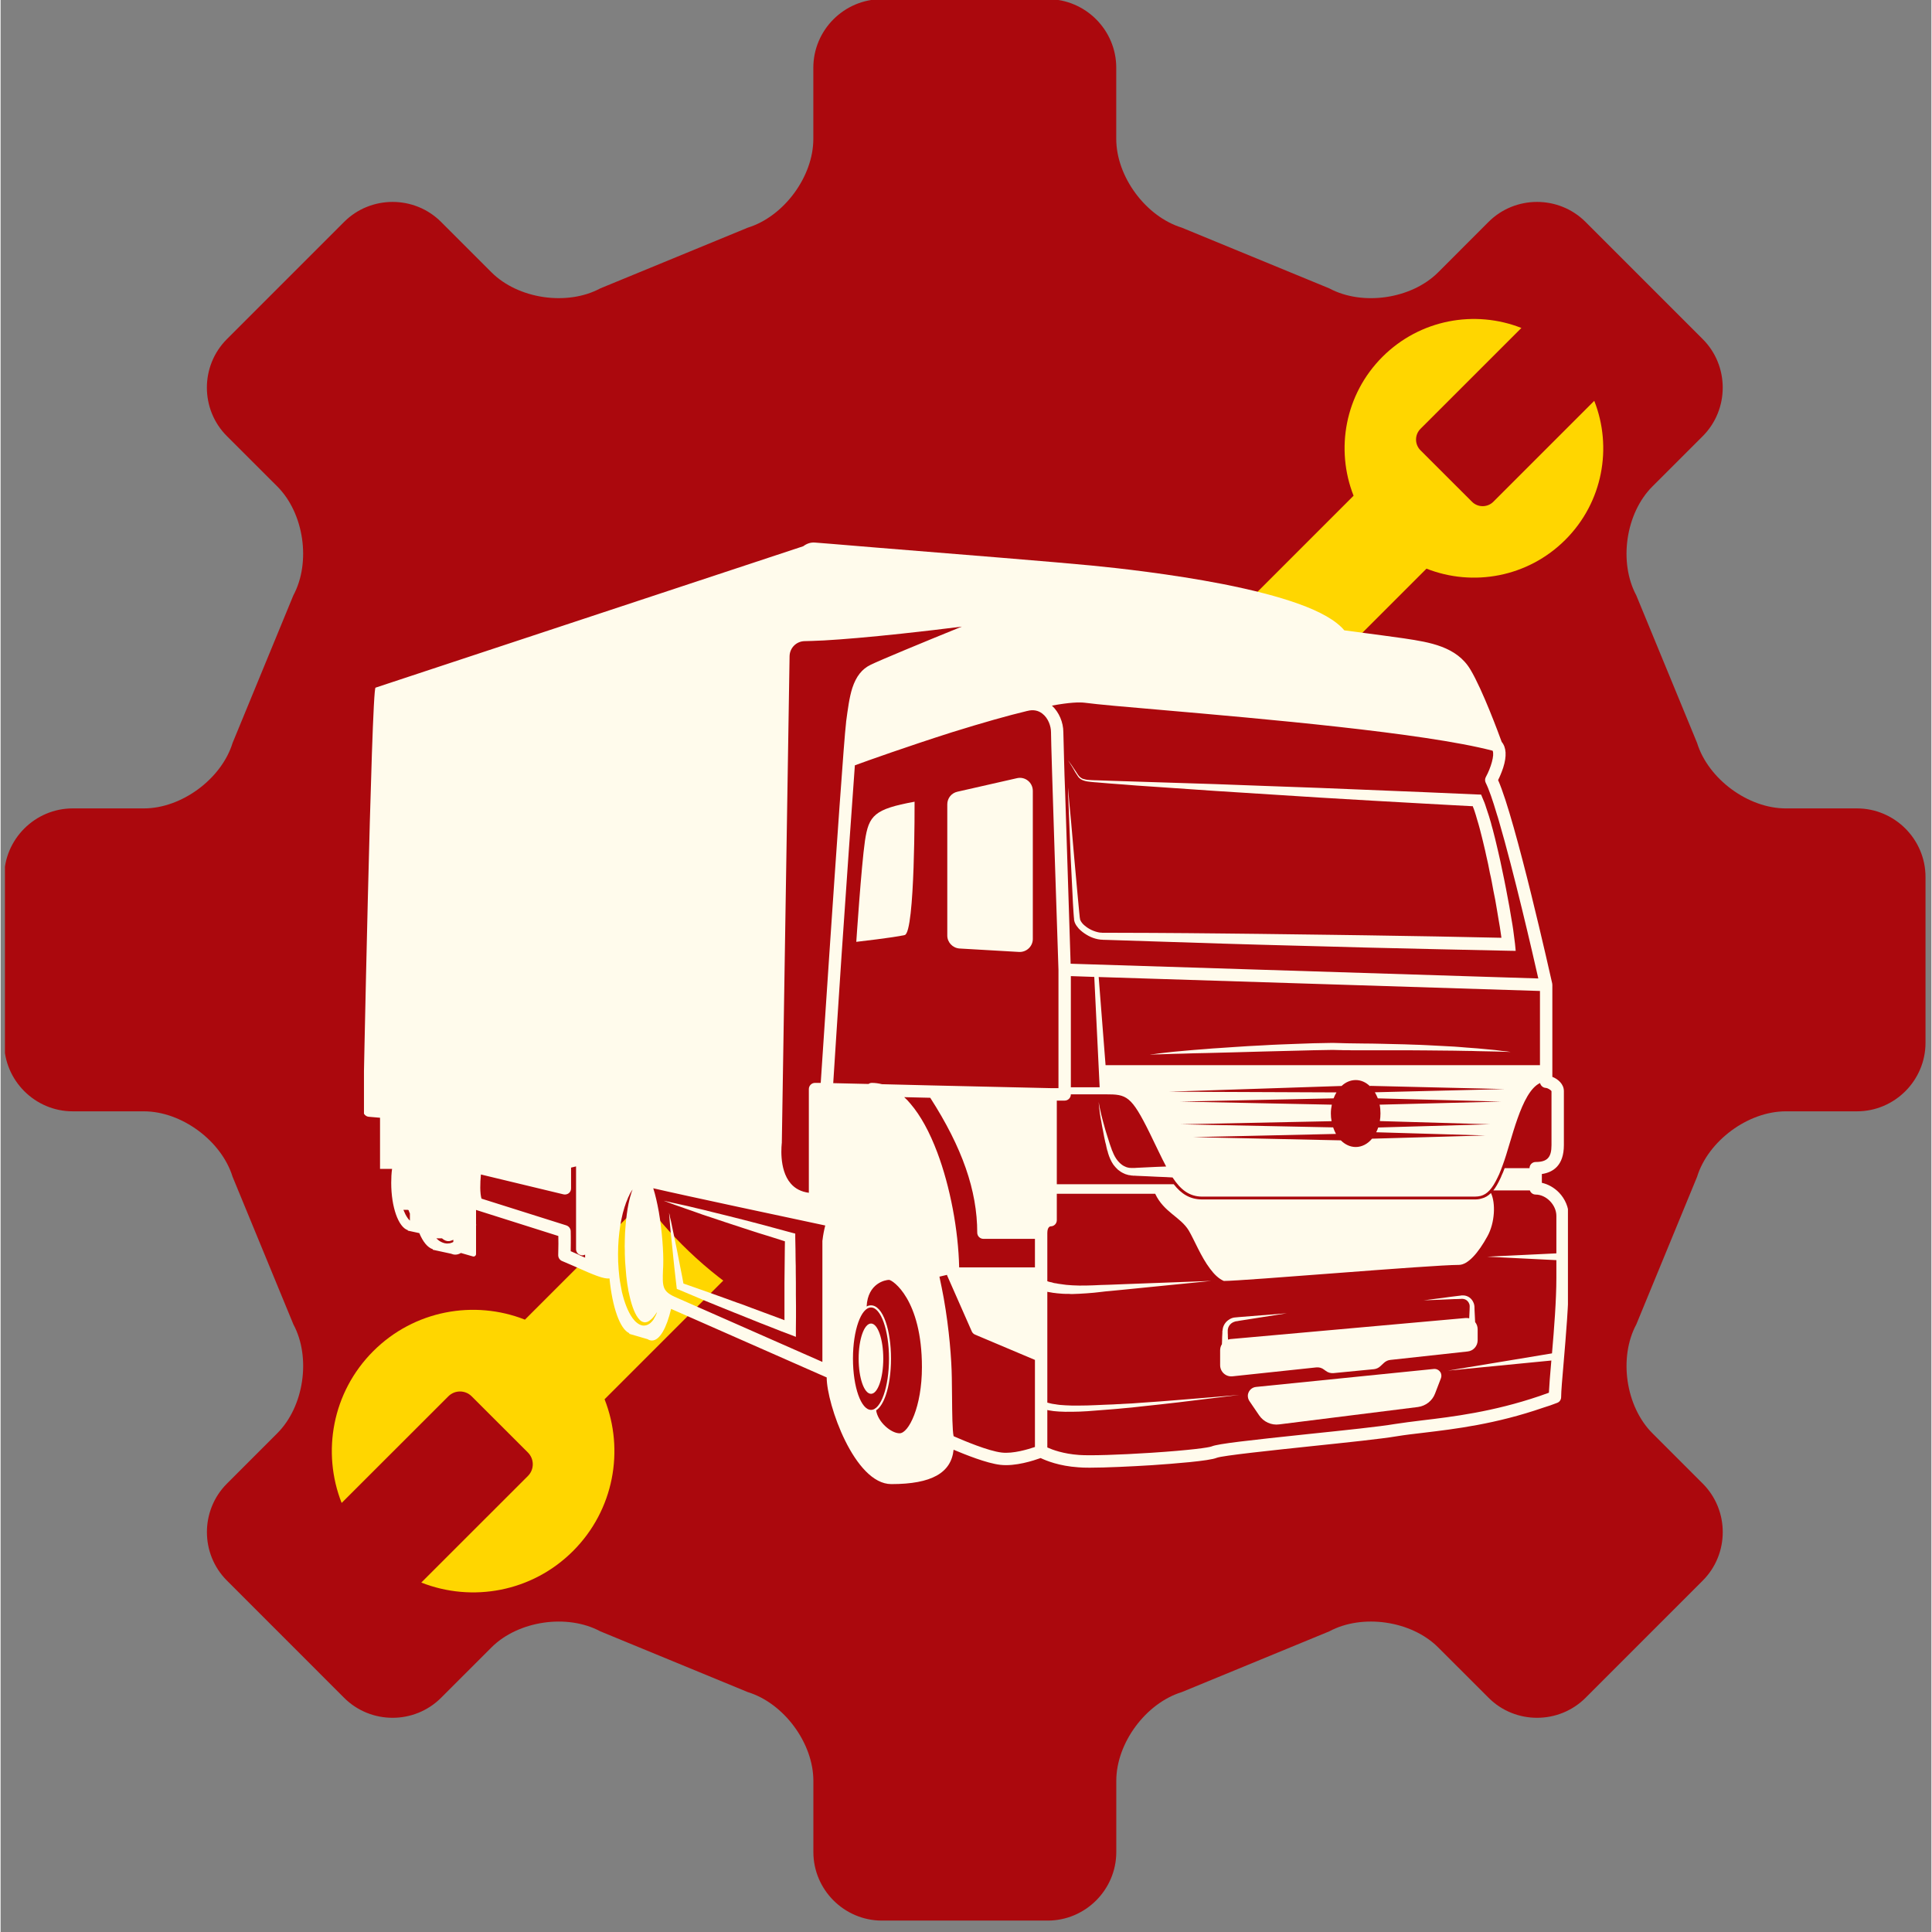 <svg xmlns="http://www.w3.org/2000/svg" xmlns:xlink="http://www.w3.org/1999/xlink" width="260" zoomAndPan="magnify" viewBox="0 0 194.88 195" height="260" preserveAspectRatio="xMidYMid meet" version="1.0"><rect x="0" y="0" width="194.88" height="195" fill="#808080" stroke="none"/><defs><clipPath id="0dc5dcbc3d"><path d="M 0.438 0 L 194.324 0 L 194.324 194 L 0.438 194 Z M 0.438 0 " clip-rule="nonzero"/></clipPath><clipPath id="9c4c5385b2"><path d="M 56.934 56.496 L 137.938 56.496 L 137.938 137.5 L 56.934 137.5 Z M 56.934 56.496 " clip-rule="nonzero"/></clipPath><clipPath id="92e3a108aa"><path d="M 97.434 56.496 C 75.066 56.496 56.934 74.629 56.934 96.996 C 56.934 119.367 75.066 137.5 97.434 137.5 C 119.805 137.5 137.938 119.367 137.938 96.996 C 137.938 74.629 119.805 56.496 97.434 56.496 Z M 97.434 56.496 " clip-rule="nonzero"/></clipPath><clipPath id="716a988b66"><path d="M 36.676 54.695 L 158.195 54.695 L 158.195 150 L 36.676 150 Z M 36.676 54.695 " clip-rule="nonzero"/></clipPath></defs><g clip-path="url(#0dc5dcbc3d)"><path fill="#ab080d" d="M 187.367 112.168 C 191.172 112.168 194.285 109.055 194.285 105.246 L 194.285 88.516 C 194.285 84.707 191.172 81.594 187.367 81.594 L 180.18 81.594 C 176.375 81.594 172.348 78.617 171.227 74.98 L 165.094 60.094 C 163.297 56.738 164.023 51.793 166.715 49.105 L 171.801 44.02 C 174.488 41.328 174.492 36.922 171.801 34.23 L 159.969 22.398 C 157.277 19.707 152.875 19.707 150.18 22.398 L 145.094 27.488 C 142.402 30.18 137.457 30.906 134.105 29.105 L 119.219 22.977 C 115.582 21.855 112.605 17.828 112.605 14.02 L 112.605 6.836 C 112.605 3.027 109.492 -0.086 105.684 -0.086 L 88.953 -0.086 C 85.145 -0.086 82.031 3.027 82.031 6.836 L 82.031 14.02 C 82.031 17.828 79.055 21.855 75.418 22.977 L 60.535 29.105 C 57.18 30.906 52.234 30.176 49.543 27.484 L 44.457 22.398 C 41.766 19.707 37.363 19.707 34.672 22.398 L 22.84 34.23 C 20.148 36.922 20.148 41.324 22.84 44.016 L 27.93 49.102 C 30.621 51.793 31.348 56.738 29.547 60.094 L 23.418 74.98 C 22.297 78.617 18.27 81.594 14.461 81.594 L 7.277 81.594 C 3.473 81.594 0.359 84.707 0.359 88.512 L 0.359 105.246 C 0.359 109.055 3.473 112.168 7.277 112.168 L 14.461 112.168 C 18.27 112.168 22.297 115.145 23.418 118.781 L 29.551 133.668 C 31.352 137.02 30.621 141.969 27.93 144.656 L 22.844 149.746 C 20.152 152.438 20.152 156.84 22.844 159.531 L 34.672 171.363 C 37.363 174.055 41.766 174.051 44.457 171.363 L 49.547 166.273 C 52.238 163.586 57.184 162.855 60.535 164.656 L 75.422 170.789 C 79.059 171.906 82.035 175.934 82.035 179.742 L 82.035 186.93 C 82.035 190.734 85.148 193.848 88.953 193.848 L 105.688 193.848 C 109.492 193.848 112.609 190.734 112.609 186.93 L 112.609 179.742 C 112.609 175.934 115.582 171.906 119.223 170.785 L 134.105 164.656 C 137.457 162.855 142.406 163.582 145.094 166.273 L 150.188 171.363 C 152.875 174.055 157.281 174.051 159.973 171.363 L 171.801 159.531 C 174.492 156.84 174.492 152.438 171.801 149.742 L 166.715 144.656 C 164.023 141.965 163.297 137.02 165.098 133.668 L 171.227 118.781 C 172.344 115.145 176.375 112.168 180.184 112.168 Z M 97.32 136.773 C 75.289 136.773 57.426 118.914 57.426 96.883 C 57.426 74.848 75.289 56.988 97.32 56.988 C 119.352 56.988 137.215 74.848 137.215 96.883 C 137.215 118.914 119.352 136.773 97.32 136.773 Z M 97.32 136.773 " fill-opacity="1" fill-rule="nonzero"/></g><path fill="#ffd600" d="M 157.938 54.477 C 154.145 58.27 148.605 59.242 143.918 57.395 L 117.816 83.496 C 119.664 88.184 118.691 93.723 114.898 97.516 C 111.109 101.305 105.566 102.277 100.879 100.43 L 110.734 90.578 C 111.328 89.98 111.328 89.016 110.734 88.418 L 105.535 83.223 C 104.941 82.625 103.973 82.625 103.379 83.223 L 93.523 93.074 C 91.676 88.383 92.645 82.844 96.438 79.055 C 100.227 75.262 105.77 74.289 110.457 76.137 L 136.559 50.035 C 134.711 45.348 135.684 39.805 139.473 36.016 C 143.266 32.227 148.809 31.254 153.496 33.102 L 143.309 43.285 C 142.715 43.883 142.715 44.848 143.309 45.445 L 148.508 50.641 C 149.102 51.238 150.07 51.238 150.668 50.641 L 160.852 40.457 C 162.699 45.148 161.727 50.688 157.938 54.477 Z M 157.938 54.477 " fill-opacity="1" fill-rule="nonzero"/><path fill="#ffd600" d="M 104.793 109.535 C 100.648 113.676 94.598 114.738 89.477 112.719 L 60.961 141.23 C 62.98 146.355 61.918 152.406 57.777 156.547 C 53.637 160.688 47.582 161.75 42.461 159.73 L 53.227 148.969 C 53.879 148.316 53.875 147.262 53.227 146.609 L 47.547 140.934 C 46.898 140.281 45.84 140.281 45.191 140.934 L 34.422 151.695 C 32.406 146.574 33.469 140.52 37.609 136.379 C 41.75 132.238 47.805 131.176 52.922 133.195 L 81.438 104.68 C 79.418 99.559 80.48 93.504 84.621 89.367 C 88.766 85.227 94.82 84.164 99.938 86.18 L 88.812 97.305 C 88.16 97.957 88.16 99.016 88.812 99.664 L 94.488 105.344 C 95.141 105.996 96.199 105.996 96.848 105.344 L 107.977 94.219 C 109.996 99.34 108.934 105.395 104.793 109.531 Z M 104.793 109.535 " fill-opacity="1" fill-rule="nonzero"/><g clip-path="url(#9c4c5385b2)"><g clip-path="url(#92e3a108aa)"><path fill="#ab080d" d="M 56.934 56.496 L 137.938 56.496 L 137.938 137.5 L 56.934 137.5 Z M 56.934 56.496 " fill-opacity="1" fill-rule="nonzero"/></g></g><path fill="#fffbec" d="M 68.551 121.555 L 69.367 121.734 L 70.172 121.93 L 70.988 122.121 L 71.793 122.324 C 72.332 122.457 72.871 122.59 73.402 122.719 L 75.023 123.129 L 76.629 123.547 L 78.238 123.98 L 79.031 124.195 L 79.836 124.414 L 80.207 124.508 L 80.207 124.906 C 80.219 125.289 80.23 125.672 80.23 126.059 L 80.242 127.199 C 80.258 127.582 80.258 127.965 80.258 128.352 L 80.27 129.492 C 80.27 129.875 80.27 130.258 80.27 130.645 L 80.281 131.797 L 80.281 132.938 L 80.27 134.09 L 80.27 134.93 L 79.488 134.629 L 78.793 134.367 L 78.094 134.09 L 76.715 133.551 L 75.332 132.996 L 74.648 132.719 L 73.953 132.445 L 72.586 131.891 L 71.203 131.328 C 70.746 131.137 70.293 130.945 69.836 130.75 C 69.379 130.559 68.922 130.367 68.469 130.176 L 68.25 130.09 L 68.227 129.887 L 68.117 128.949 L 68.012 128.016 L 67.914 127.09 C 67.879 126.777 67.844 126.465 67.82 126.152 L 67.723 125.219 L 67.625 124.281 C 67.602 123.969 67.566 123.656 67.543 123.344 L 67.508 122.875 C 67.496 122.719 67.484 122.562 67.469 122.41 C 67.508 122.551 67.543 122.707 67.566 122.863 L 67.676 123.32 C 67.734 123.633 67.809 123.934 67.867 124.246 L 68.059 125.156 L 68.25 126.082 C 68.312 126.395 68.371 126.695 68.43 127.008 L 68.609 127.93 L 68.793 128.855 L 68.922 129.551 C 69.32 129.695 69.727 129.828 70.137 129.973 C 70.605 130.141 71.07 130.297 71.527 130.465 L 72.934 130.969 L 74.324 131.473 L 75.035 131.723 L 75.73 131.988 L 77.121 132.504 L 78.516 133.02 L 79.117 133.25 L 79.117 130.645 C 79.117 130.258 79.117 129.875 79.117 129.492 L 79.129 128.352 C 79.129 127.965 79.141 127.582 79.141 127.199 L 79.152 126.059 C 79.164 125.793 79.164 125.543 79.164 125.289 L 78.754 125.156 L 77.965 124.906 L 76.379 124.414 L 74.793 123.898 L 73.211 123.379 C 72.691 123.199 72.164 123.031 71.637 122.852 L 70.844 122.59 L 70.062 122.312 L 69.27 122.035 L 68.492 121.762 C 68.227 121.676 67.977 121.578 67.711 121.484 C 67.445 121.387 67.184 121.293 66.93 121.195 C 67.195 121.254 67.469 121.316 67.734 121.375 C 68.012 121.438 68.285 121.496 68.551 121.555 Z M 68.551 121.555 " fill-opacity="1" fill-rule="nonzero"/><path fill="#fffbec" d="M 92.25 80.918 C 92.25 80.918 92.309 94.125 91.254 94.375 C 90.184 94.629 86.367 95.062 86.367 95.062 C 86.367 95.062 86.871 87.426 87.242 84.855 C 87.629 82.301 88.18 81.664 92.25 80.918 Z M 92.25 80.918 " fill-opacity="1" fill-rule="nonzero"/><path fill="#fffbec" d="M 87.855 133.586 C 88.539 133.586 89.09 135.168 89.09 137.125 C 89.09 139.094 88.539 140.68 87.855 140.68 C 87.16 140.68 86.605 139.094 86.605 137.125 C 86.605 135.168 87.16 133.586 87.855 133.586 Z M 87.855 133.586 " fill-opacity="1" fill-rule="nonzero"/><path fill="#fffbec" d="M 96.57 79.91 L 102.586 78.543 C 103.402 78.352 104.184 78.973 104.184 79.828 L 104.184 94.773 C 104.184 95.516 103.547 96.117 102.801 96.082 L 96.785 95.734 C 96.09 95.684 95.551 95.109 95.551 94.426 L 95.551 81.184 C 95.551 80.57 95.969 80.043 96.57 79.91 Z M 96.57 79.91 " fill-opacity="1" fill-rule="nonzero"/><path fill="#fffbec" d="M 126.727 139.984 L 144.652 138.172 C 144.977 138.137 145.25 138.328 145.371 138.59 C 145.43 138.758 145.445 138.938 145.371 139.121 L 144.781 140.656 C 144.508 141.387 143.836 141.906 143.055 142.012 L 129.055 143.766 C 128.266 143.875 127.473 143.512 127.027 142.852 L 126.055 141.426 C 125.934 141.246 125.875 141.039 125.887 140.836 C 125.887 140.801 125.887 140.777 125.898 140.738 C 125.973 140.355 126.285 140.02 126.727 139.984 Z M 126.727 139.984 " fill-opacity="1" fill-rule="nonzero"/><path fill="#fffbec" d="M 123.293 134.953 C 123.305 134.809 123.305 134.676 123.316 134.535 C 123.316 134.496 123.316 134.461 123.316 134.426 L 123.316 134.34 L 123.332 134.305 C 123.332 134.27 123.332 134.246 123.344 134.195 C 123.344 134.148 123.355 134.09 123.367 134.055 C 123.449 133.703 123.668 133.395 123.977 133.199 C 124.121 133.094 124.301 133.02 124.484 132.984 C 124.52 132.984 124.566 132.973 124.613 132.973 C 124.652 132.961 124.688 132.961 124.734 132.961 L 124.961 132.938 C 127.137 132.77 129.309 132.59 129.824 132.551 C 129.32 132.637 127.16 132.973 125.012 133.309 L 124.77 133.355 C 124.734 133.355 124.699 133.355 124.664 133.367 C 124.625 133.383 124.602 133.383 124.566 133.395 C 124.445 133.43 124.328 133.488 124.23 133.562 C 124.027 133.719 123.906 133.934 123.871 134.16 C 123.859 134.195 123.859 134.211 123.859 134.246 C 123.859 134.258 123.859 134.305 123.859 134.34 L 123.859 134.426 C 123.859 134.461 123.859 134.496 123.859 134.535 C 123.871 134.676 123.871 134.809 123.871 134.953 C 123.883 135.039 123.883 135.121 123.883 135.207 C 123.965 135.184 124.039 135.168 124.121 135.156 L 147.844 133.031 C 147.977 133.02 148.109 133.031 148.23 133.059 C 148.242 132.805 148.254 132.539 148.266 132.266 C 148.266 132.145 148.277 132.023 148.277 131.902 C 148.277 131.867 148.277 131.832 148.277 131.809 C 148.277 131.785 148.277 131.762 148.266 131.734 C 148.266 131.711 148.266 131.688 148.254 131.664 C 148.254 131.641 148.242 131.617 148.23 131.594 C 148.168 131.41 148.012 131.23 147.809 131.148 C 147.711 131.113 147.605 131.09 147.496 131.09 L 147.449 131.09 L 147.398 131.102 L 147.305 131.102 C 147.23 131.102 147.172 131.102 147.102 131.113 C 146.836 131.113 146.582 131.125 146.332 131.137 C 145.828 131.16 145.371 131.172 144.965 131.195 C 144.172 131.23 143.629 131.242 143.629 131.242 C 143.629 131.242 144.16 131.184 144.965 131.074 C 145.359 131.027 145.816 130.969 146.309 130.895 C 146.559 130.871 146.812 130.836 147.074 130.801 C 147.137 130.789 147.207 130.789 147.27 130.777 L 147.375 130.766 L 147.426 130.75 L 147.473 130.75 C 147.629 130.738 147.785 130.75 147.941 130.801 C 148.242 130.895 148.504 131.125 148.637 131.426 C 148.66 131.461 148.672 131.496 148.684 131.531 C 148.695 131.566 148.707 131.605 148.723 131.652 C 148.734 131.688 148.746 131.734 148.746 131.773 C 148.746 131.809 148.758 131.844 148.758 131.867 C 148.77 132.012 148.77 132.133 148.77 132.266 C 148.793 132.684 148.805 133.094 148.828 133.441 C 148.984 133.633 149.082 133.887 149.082 134.16 L 149.082 135.277 C 149.082 135.855 148.648 136.348 148.074 136.406 L 140.281 137.258 C 140.027 137.281 139.801 137.391 139.621 137.559 L 139.262 137.895 C 139.082 138.062 138.852 138.172 138.602 138.195 L 134.543 138.59 C 134.254 138.613 133.98 138.543 133.75 138.363 L 133.582 138.242 C 133.355 138.062 133.066 137.98 132.777 138.016 L 124.34 138.914 C 123.668 138.988 123.09 138.461 123.09 137.785 L 123.09 136.297 C 123.09 136.07 123.148 135.855 123.27 135.676 C 123.281 135.445 123.293 135.207 123.293 134.953 Z M 123.293 134.953 " fill-opacity="1" fill-rule="nonzero"/><g clip-path="url(#716a988b66)"><path fill="#fffbec" d="M 37.844 69.406 L 81.012 55.133 C 81.348 54.879 81.746 54.723 82.199 54.762 C 82.238 54.762 84.781 54.965 88.348 55.266 C 95.66 55.852 107.207 56.789 110.09 57.078 C 112.812 57.34 118.18 57.941 123.355 58.949 C 126.402 59.551 128.949 60.211 130.93 60.918 C 133.258 61.746 134.793 62.637 135.625 63.621 C 138.625 64.016 140.859 64.316 141.492 64.41 L 141.758 64.449 C 144.195 64.82 146.969 65.242 148.359 67.594 C 149.574 69.621 151.207 74.051 151.508 74.879 C 151.973 75.434 152.035 76.309 151.66 77.484 C 151.492 77.988 151.289 78.457 151.145 78.734 C 152.91 82.707 156.453 98.59 156.609 99.273 C 156.609 99.285 156.609 99.285 156.609 99.285 C 156.609 99.297 156.609 99.312 156.609 99.336 C 156.609 99.336 156.621 99.348 156.621 99.359 C 156.621 99.371 156.621 99.383 156.621 99.395 C 156.621 99.406 156.621 99.406 156.621 99.418 L 156.621 108.688 C 157.195 108.914 157.785 109.418 157.785 110.129 L 157.785 115.578 C 157.785 117.641 156.691 118.328 155.562 118.496 L 155.562 119.383 C 156.199 119.527 156.801 119.863 157.293 120.367 C 157.918 121.016 158.277 121.879 158.277 122.719 L 158.277 128.988 C 158.277 131.52 157.988 134.844 157.762 137.523 C 157.629 139.082 157.508 140.43 157.508 141.016 C 157.508 141.27 157.352 141.508 157.102 141.594 C 156.633 141.773 156.176 141.941 155.719 142.074 C 150.895 143.742 146.766 144.234 143.668 144.605 C 142.621 144.727 141.723 144.832 140.918 144.965 C 139.355 145.23 135.898 145.59 132.238 145.973 C 128.48 146.371 123.344 146.91 122.754 147.137 C 121.996 147.461 118.336 147.738 116.211 147.883 C 114.074 148.016 111.543 148.137 109.91 148.137 C 109.453 148.137 109.066 148.125 108.781 148.098 C 106.836 147.969 105.527 147.426 104.973 147.164 C 104.277 147.414 102.418 148.027 100.906 147.848 C 99.512 147.691 97.328 146.801 96.188 146.324 C 95.945 148.652 93.988 149.793 89.906 149.793 L 89.895 149.793 C 86.188 149.781 83.379 141.723 83.379 139.023 C 83.367 139.012 83.34 139.012 83.316 139 L 67.676 132.109 C 67.219 134.043 66.523 135.301 65.742 135.301 C 65.586 135.301 65.441 135.254 65.309 135.168 L 63.461 134.629 L 63.449 134.559 C 62.512 134.137 61.746 131.953 61.457 129.035 C 60.902 129.105 59.957 128.734 57.855 127.785 C 57.387 127.582 56.953 127.391 56.68 127.281 C 56.438 127.188 56.281 126.945 56.281 126.684 C 56.305 125.828 56.305 125.156 56.293 124.75 L 47.988 122.121 L 47.988 123.598 L 48.012 123.609 C 48 123.645 47.988 123.668 47.988 123.703 L 47.988 126.574 C 47.988 126.742 47.816 126.863 47.664 126.812 L 46.461 126.465 C 46.281 126.574 46.09 126.633 45.898 126.633 C 45.754 126.633 45.609 126.598 45.465 126.539 L 43.629 126.141 L 43.617 126.082 C 43.09 125.914 42.621 125.324 42.262 124.461 L 41.109 124.211 L 41.094 124.16 C 40.148 123.848 39.426 121.832 39.426 119.383 C 39.426 118.891 39.449 118.422 39.512 117.977 L 38.297 117.977 L 38.297 112.816 L 37.168 112.719 C 36.848 112.695 36.594 112.422 36.594 112.098 C 36.594 112.098 37.434 69.43 37.844 69.406 Z M 151.219 82.828 C 151.156 82.613 151.098 82.406 151.027 82.203 C 150.605 80.773 150.211 79.633 149.898 79.012 C 149.801 78.816 149.812 78.602 149.91 78.422 C 150.426 77.484 150.797 76.199 150.594 75.77 C 143.645 73.957 127.148 72.527 117.242 71.664 C 113.582 71.352 110.688 71.098 109.441 70.93 C 108.875 70.859 107.867 70.895 106.113 71.219 C 106.824 71.879 107.266 72.898 107.266 73.906 C 107.266 74.184 107.293 75.227 107.34 76.742 C 107.363 77.676 107.398 78.805 107.449 80.031 C 107.641 86.152 107.926 94.941 108 97.27 L 155.203 98.758 C 154.629 96.203 152.73 87.988 151.219 82.828 Z M 108.023 98.52 L 108.023 109.742 L 110.93 109.742 L 110.387 98.602 Z M 155.371 100.02 L 110.832 98.613 L 111.527 107.512 L 155.371 107.512 Z M 134.543 110.859 L 119.066 111.184 L 134.363 111.496 C 134.301 111.785 134.266 112.082 134.266 112.383 C 134.266 112.66 134.289 112.914 134.34 113.164 L 119.117 113.477 L 134.496 113.789 C 134.578 114.027 134.676 114.246 134.781 114.449 L 120.363 114.773 L 135.273 115.098 C 135.695 115.516 136.211 115.77 136.777 115.77 C 137.398 115.77 137.988 115.457 138.422 114.93 L 149.859 114.605 L 138.84 114.281 C 138.926 114.137 138.984 113.969 139.043 113.801 L 150.316 113.477 L 139.211 113.152 C 139.25 112.898 139.273 112.648 139.273 112.383 C 139.273 112.082 139.25 111.785 139.188 111.496 L 151.445 111.184 L 139.008 110.859 C 138.926 110.645 138.816 110.438 138.707 110.246 L 151.816 109.922 L 138.215 109.598 L 138.215 109.637 C 137.809 109.238 137.316 109.012 136.777 109.012 C 136.246 109.012 135.754 109.227 135.348 109.609 L 117.902 110.188 L 134.832 110.258 C 134.723 110.438 134.625 110.645 134.543 110.859 Z M 105.648 129.312 C 105.684 129.324 105.707 129.336 105.742 129.348 C 105.789 129.359 105.852 129.371 105.91 129.395 C 105.973 129.406 106.031 129.418 106.09 129.43 C 106.164 129.457 106.223 129.469 106.293 129.492 C 106.32 129.492 106.332 129.492 106.355 129.504 C 106.367 129.504 106.391 129.504 106.414 129.516 C 106.449 129.516 106.488 129.527 106.523 129.527 C 106.594 129.539 106.68 129.562 106.762 129.574 C 106.848 129.586 106.93 129.598 107.016 129.609 C 107.109 129.625 107.195 129.637 107.293 129.648 C 107.387 129.66 107.484 129.672 107.578 129.684 C 107.629 129.684 107.676 129.695 107.723 129.695 C 107.773 129.695 107.832 129.707 107.879 129.707 C 107.977 129.719 108.082 129.719 108.191 129.73 C 108.406 129.73 108.625 129.742 108.852 129.754 C 109.309 129.754 109.801 129.754 110.305 129.73 C 110.559 129.719 110.809 129.707 111.074 129.695 C 111.203 129.695 111.336 129.684 111.469 129.684 C 111.602 129.684 111.734 129.672 111.879 129.672 C 112.406 129.648 112.945 129.625 113.484 129.609 C 117.531 129.457 121.566 129.312 122.105 129.289 C 122.141 129.289 122.164 129.289 122.164 129.289 C 122.164 129.289 117.844 129.719 113.523 130.152 C 112.98 130.199 112.441 130.258 111.914 130.309 C 111.781 130.32 111.648 130.332 111.516 130.344 C 111.387 130.367 111.254 130.379 111.121 130.391 C 110.867 130.414 110.605 130.441 110.352 130.477 C 109.836 130.523 109.344 130.559 108.863 130.582 C 108.637 130.598 108.395 130.598 108.168 130.609 C 108.059 130.609 107.953 130.609 107.844 130.594 C 107.785 130.594 107.734 130.594 107.676 130.594 C 107.629 130.594 107.566 130.594 107.52 130.594 C 107.41 130.594 107.316 130.582 107.207 130.582 C 107.109 130.57 107.016 130.57 106.918 130.559 C 106.824 130.547 106.727 130.547 106.633 130.535 C 106.547 130.523 106.449 130.512 106.367 130.5 C 106.32 130.5 106.281 130.488 106.234 130.488 C 106.223 130.488 106.199 130.488 106.176 130.477 C 106.164 130.477 106.141 130.477 106.113 130.465 C 106.043 130.453 105.957 130.441 105.887 130.426 C 105.816 130.414 105.742 130.402 105.672 130.391 C 105.66 130.391 105.66 130.391 105.648 130.379 L 105.648 141.566 C 105.684 141.582 105.719 141.594 105.754 141.594 C 105.777 141.605 105.816 141.617 105.84 141.617 C 105.875 141.629 105.898 141.629 105.934 141.641 C 105.996 141.652 106.066 141.664 106.141 141.688 C 106.211 141.699 106.281 141.711 106.367 141.723 C 106.402 141.723 106.449 141.738 106.488 141.738 C 106.535 141.75 106.57 141.75 106.617 141.762 C 106.703 141.773 106.789 141.785 106.883 141.797 C 107.254 141.832 107.688 141.855 108.156 141.867 C 108.625 141.867 109.141 141.867 109.68 141.855 C 110.219 141.832 110.797 141.82 111.398 141.785 C 111.695 141.773 111.996 141.762 112.297 141.75 C 112.453 141.738 112.609 141.738 112.766 141.723 C 112.922 141.723 113.078 141.711 113.234 141.699 C 113.547 141.688 113.859 141.664 114.172 141.652 C 114.48 141.629 114.805 141.605 115.117 141.582 C 115.754 141.543 116.391 141.496 117.016 141.449 C 117.641 141.398 118.25 141.352 118.84 141.305 C 120.027 141.207 121.133 141.113 122.094 141.039 C 123.523 140.922 124.59 140.824 125.035 140.789 C 124.59 140.836 123.523 140.98 122.105 141.148 C 121.156 141.27 120.051 141.398 118.863 141.543 C 118.277 141.605 117.664 141.676 117.039 141.75 C 116.414 141.82 115.777 141.891 115.156 141.953 C 114.832 141.988 114.52 142.023 114.207 142.059 C 113.883 142.086 113.57 142.121 113.258 142.145 C 113.102 142.156 112.945 142.18 112.789 142.191 C 112.633 142.203 112.488 142.215 112.332 142.23 C 112.02 142.254 111.723 142.277 111.422 142.301 C 110.832 142.348 110.258 142.398 109.703 142.434 C 109.164 142.469 108.637 142.492 108.156 142.492 C 107.676 142.504 107.219 142.492 106.824 142.469 C 106.727 142.457 106.633 142.457 106.535 142.445 C 106.488 142.445 106.449 142.434 106.402 142.434 C 106.355 142.434 106.309 142.422 106.27 142.422 C 106.188 142.41 106.102 142.398 106.02 142.383 C 105.934 142.371 105.863 142.359 105.789 142.348 C 105.754 142.336 105.719 142.336 105.684 142.324 C 105.672 142.324 105.66 142.324 105.648 142.312 L 105.648 146.094 C 106.152 146.324 107.266 146.742 108.863 146.852 C 109.934 146.934 112.922 146.84 116.113 146.633 C 120.102 146.371 121.973 146.105 122.25 145.984 C 122.863 145.723 125.863 145.387 132.117 144.727 C 135.586 144.367 139.188 143.992 140.715 143.73 C 141.543 143.598 142.465 143.488 143.523 143.355 C 146.547 142.996 150.617 142.504 155.324 140.906 C 155.637 140.801 155.949 140.691 156.273 140.57 C 156.309 139.863 156.391 138.758 156.512 137.414 C 156.512 137.391 156.523 137.355 156.523 137.32 L 146.078 138.34 L 156.586 136.598 C 156.801 134.102 157.027 131.207 157.027 128.988 L 157.027 127.188 L 150.043 126.84 L 157.027 126.504 L 157.027 122.719 C 157.027 121.617 156.008 120.57 154.938 120.57 C 154.664 120.57 154.434 120.391 154.352 120.152 L 150.664 120.152 C 150.906 119.852 151.133 119.453 151.375 118.938 C 151.422 118.855 151.457 118.758 151.492 118.664 C 151.602 118.434 151.711 118.184 151.805 117.906 L 154.316 117.906 C 154.316 117.57 154.59 117.281 154.938 117.281 C 156.105 117.281 156.535 116.824 156.535 115.578 L 156.535 110.141 C 156.488 110.02 156.141 109.816 155.984 109.805 C 155.695 109.805 155.445 109.586 155.383 109.312 C 153.449 110.211 152.504 115.219 151.625 117.559 C 151.492 117.93 151.363 118.254 151.242 118.543 C 151.195 118.641 151.145 118.723 151.109 118.82 C 150.547 120.008 150.043 120.523 149.406 120.703 C 149.215 120.75 149.008 120.777 148.793 120.777 L 121.289 120.777 C 119.969 120.777 119.094 120.066 118.289 118.844 C 117.93 118.82 117.375 118.793 116.703 118.77 C 116.102 118.734 115.395 118.711 114.637 118.676 C 114.543 118.664 114.445 118.664 114.352 118.664 L 114.301 118.664 L 114.266 118.652 L 114.195 118.652 L 114.121 118.641 L 114.086 118.641 L 114.039 118.625 C 113.977 118.613 113.918 118.613 113.859 118.602 L 113.809 118.59 L 113.773 118.578 L 113.691 118.555 C 113.57 118.531 113.473 118.484 113.367 118.434 C 113.148 118.34 112.957 118.207 112.777 118.062 C 112.609 117.906 112.453 117.738 112.32 117.559 C 112.07 117.199 111.902 116.789 111.781 116.395 C 111.77 116.348 111.758 116.297 111.746 116.25 C 111.734 116.203 111.723 116.152 111.695 116.105 C 111.672 116.008 111.648 115.914 111.625 115.816 C 111.602 115.723 111.578 115.625 111.566 115.531 C 111.543 115.434 111.516 115.336 111.492 115.254 C 111.41 114.883 111.336 114.52 111.277 114.172 C 111.203 113.836 111.145 113.512 111.098 113.211 C 111.062 113.066 111.035 112.926 111.012 112.781 C 111 112.648 110.977 112.516 110.953 112.395 C 110.941 112.277 110.93 112.156 110.918 112.059 C 110.895 111.953 110.883 111.855 110.883 111.762 C 110.867 111.723 110.867 111.676 110.867 111.641 C 110.855 111.605 110.855 111.555 110.855 111.531 C 110.855 111.461 110.844 111.398 110.844 111.352 C 110.844 111.254 110.844 111.207 110.844 111.207 C 110.844 111.207 110.855 111.254 110.855 111.352 C 110.867 111.398 110.879 111.461 110.879 111.52 C 110.895 111.555 110.895 111.59 110.906 111.629 C 110.906 111.676 110.918 111.711 110.93 111.762 C 110.941 111.844 110.965 111.941 110.988 112.035 C 111.012 112.145 111.035 112.254 111.062 112.371 C 111.098 112.492 111.121 112.625 111.156 112.758 C 111.191 112.887 111.23 113.031 111.266 113.176 C 111.348 113.465 111.434 113.777 111.527 114.113 C 111.637 114.449 111.734 114.797 111.852 115.145 C 111.879 115.242 111.914 115.324 111.938 115.422 C 111.973 115.516 111.996 115.602 112.035 115.699 C 112.07 115.781 112.094 115.879 112.129 115.961 C 112.141 116.008 112.164 116.059 112.176 116.105 C 112.203 116.141 112.215 116.191 112.238 116.238 C 112.371 116.586 112.551 116.922 112.789 117.199 C 112.91 117.344 113.043 117.461 113.172 117.559 C 113.316 117.668 113.473 117.738 113.617 117.797 C 113.703 117.824 113.773 117.848 113.859 117.859 L 113.918 117.871 L 113.977 117.871 C 114.016 117.883 114.051 117.883 114.086 117.883 C 114.098 117.883 114.109 117.883 114.109 117.883 L 114.352 117.883 C 114.445 117.883 114.543 117.883 114.637 117.871 C 115.395 117.836 116.102 117.809 116.703 117.773 C 117.051 117.762 117.363 117.75 117.641 117.738 C 117.137 116.789 116.621 115.66 115.996 114.391 C 114.109 110.559 113.652 110.453 111.527 110.453 L 108.023 110.453 C 108.023 110.801 107.746 111.086 107.398 111.086 L 106.605 111.086 L 106.605 119.527 L 118.406 119.527 C 119.176 120.512 120.051 121.062 121.289 121.062 L 148.793 121.062 C 149.043 121.062 149.262 121.039 149.465 120.969 L 149.477 120.969 C 149.836 120.883 150.148 120.691 150.426 120.414 C 150.906 121.426 150.832 123.406 150.066 124.785 C 149.152 126.453 148.098 127.668 147.184 127.668 C 144.41 127.668 125.504 129.289 123.461 129.289 C 122.934 129.059 122.477 128.602 122.07 128.051 C 121.156 126.852 120.484 125.145 119.922 124.195 C 119.082 122.816 117.41 122.359 116.535 120.488 L 106.605 120.488 L 106.605 123.152 C 106.605 123.5 106.332 123.777 105.984 123.777 C 105.973 123.777 105.648 123.789 105.648 124.449 Z M 95.191 131.016 C 95.754 134.172 95.984 137.234 96.008 139.047 C 96.02 139.719 96.02 140.355 96.031 140.969 C 96.043 142.66 96.066 144.402 96.188 144.953 C 96.223 144.965 96.27 144.988 96.32 145.016 C 97.148 145.375 99.668 146.453 101.047 146.609 C 102.188 146.742 103.691 146.285 104.398 146.047 L 104.398 137.258 L 98.348 134.703 C 98.203 134.641 98.082 134.52 98.023 134.379 L 95.562 128.797 C 95.551 128.781 95.551 128.758 95.539 128.746 L 95.539 128.734 C 95.539 128.723 95.527 128.711 95.527 128.699 C 95.527 128.688 95.527 128.676 95.516 128.676 L 94.758 128.855 C 94.926 129.625 95.07 130.355 95.191 131.016 Z M 96.75 127.918 L 104.398 127.918 L 104.398 125.039 L 99.199 125.039 C 98.852 125.039 98.574 124.762 98.574 124.414 C 98.574 120.164 97.062 115.828 93.832 110.801 L 91.203 110.738 C 91.434 110.945 91.648 111.172 91.852 111.422 C 92.859 112.602 93.762 114.246 94.543 116.32 C 95.84 119.766 96.668 124.148 96.75 127.918 Z M 90.738 144.664 C 91.648 144.664 92.992 142 92.992 137.992 C 92.992 131.148 90.016 129.18 89.668 129.18 C 89.332 129.18 87.531 129.492 87.41 131.867 C 87.555 131.785 87.699 131.75 87.855 131.75 C 88.43 131.75 88.961 132.336 89.332 133.406 C 89.68 134.402 89.871 135.723 89.871 137.125 C 89.871 138.543 89.68 139.863 89.332 140.859 C 89.066 141.605 88.742 142.109 88.371 142.348 C 88.539 143.523 89.871 144.664 90.738 144.664 Z M 87.855 142.301 C 88.852 142.301 89.668 139.996 89.668 137.125 C 89.668 134.27 88.852 131.965 87.855 131.965 C 86.848 131.965 86.031 134.27 86.031 137.125 C 86.031 139.996 86.848 142.301 87.855 142.301 Z M 87.602 109.406 C 87.699 109.336 87.809 109.297 87.938 109.297 C 88.289 109.297 88.625 109.348 88.961 109.43 L 93.859 109.551 L 105.984 109.828 L 106.773 109.828 L 106.773 97.883 C 106.738 96.824 106.02 75.336 106.02 73.906 C 106.02 73.309 105.754 72.492 105.141 72.023 C 104.723 71.699 104.207 71.602 103.629 71.758 C 103.605 71.758 103.582 71.758 103.57 71.77 C 101.66 72.227 99.199 72.922 96.031 73.906 C 91.578 75.324 87.461 76.789 86.223 77.246 C 85.875 81.938 85.348 89.672 84.879 96.441 C 84.492 102.359 84.145 107.547 84.039 109.324 Z M 83.641 96.371 C 84.312 86.441 85.141 74.438 85.336 72.922 L 85.336 72.875 C 85.516 71.543 85.66 70.402 85.969 69.43 C 86.355 68.266 86.941 67.52 87.809 67.102 C 88.707 66.656 93.055 64.855 97.016 63.246 C 95.203 63.477 93.066 63.727 90.93 63.957 C 87.676 64.305 85.047 64.531 83.102 64.641 C 83.004 64.641 82.91 64.652 82.824 64.652 C 82.164 64.688 81.613 64.699 81.156 64.711 C 80.316 64.723 79.645 65.395 79.633 66.238 L 78.852 115.266 C 78.852 115.289 78.852 115.312 78.852 115.336 C 78.852 115.375 78.492 118.004 79.75 119.453 C 80.207 119.984 80.809 120.285 81.578 120.391 L 81.578 109.922 C 81.578 109.586 81.852 109.297 82.199 109.297 L 82.777 109.297 C 82.898 107.547 83.246 102.324 83.641 96.371 Z M 66.438 122.324 C 66.773 124.27 66.918 126.441 66.883 127.582 C 66.883 127.785 66.871 127.98 66.859 128.16 C 66.797 129.816 66.785 130.309 68.023 130.883 L 82.945 137.461 L 82.945 125.242 C 82.945 125.219 82.945 125.195 82.957 125.168 C 83.016 124.652 83.113 124.16 83.234 123.691 C 79.859 122.973 68.91 120.645 65.875 119.934 C 66.09 120.609 66.27 121.398 66.438 122.324 Z M 62.379 128.121 C 62.418 128.641 62.477 129.156 62.574 129.66 C 62.598 129.793 62.621 129.91 62.645 130.043 C 62.668 130.164 62.691 130.285 62.715 130.414 C 62.777 130.656 62.836 130.895 62.91 131.137 C 63.055 131.605 63.223 132.059 63.438 132.469 C 63.547 132.672 63.652 132.863 63.785 133.043 C 63.918 133.227 64.074 133.395 64.242 133.523 C 64.41 133.656 64.613 133.766 64.828 133.789 C 64.852 133.789 64.891 133.789 64.914 133.789 L 64.996 133.789 C 65.047 133.777 65.082 133.777 65.141 133.766 C 65.164 133.754 65.191 133.754 65.215 133.742 C 65.238 133.742 65.262 133.73 65.273 133.719 C 65.297 133.719 65.32 133.703 65.344 133.691 C 65.359 133.68 65.383 133.668 65.406 133.656 C 65.562 133.574 65.668 133.465 65.766 133.355 C 65.863 133.25 65.934 133.141 65.98 133.031 C 66.102 132.84 66.176 132.672 66.211 132.566 C 66.234 132.504 66.258 132.457 66.258 132.434 C 66.234 132.457 66.211 132.492 66.176 132.539 C 66.113 132.637 66.02 132.781 65.875 132.949 C 65.801 133.031 65.719 133.129 65.621 133.199 C 65.527 133.285 65.406 133.367 65.285 133.418 C 65.25 133.43 65.215 133.441 65.191 133.441 C 65.164 133.453 65.152 133.453 65.141 133.453 C 65.117 133.453 65.105 133.453 65.094 133.465 C 65.07 133.465 65.023 133.465 64.984 133.465 L 64.973 133.465 L 64.961 133.453 L 64.938 133.453 C 64.926 133.453 64.902 133.453 64.891 133.441 C 64.758 133.418 64.625 133.332 64.504 133.211 C 64.387 133.094 64.277 132.949 64.18 132.781 C 64.086 132.625 64 132.434 63.918 132.242 C 63.762 131.855 63.629 131.426 63.52 130.969 C 63.461 130.738 63.414 130.512 63.363 130.273 C 63.352 130.152 63.328 130.031 63.305 129.91 C 63.281 129.793 63.27 129.672 63.246 129.551 C 63.172 129.059 63.125 128.566 63.09 128.062 C 63.039 127.559 63.016 127.055 63.004 126.562 C 63.004 126.504 63.004 126.441 63.004 126.383 C 63.004 126.309 63.004 126.25 63.004 126.191 C 63.004 126.07 62.992 125.949 62.992 125.828 C 63.004 125.578 63.004 125.336 63.004 125.109 C 63.004 124.871 63.027 124.641 63.027 124.414 C 63.039 124.184 63.066 123.957 63.078 123.742 C 63.09 123.523 63.113 123.32 63.137 123.117 C 63.16 122.914 63.184 122.707 63.207 122.527 C 63.258 122.145 63.316 121.809 63.375 121.508 C 63.391 121.426 63.414 121.352 63.426 121.281 C 63.438 121.207 63.461 121.148 63.473 121.074 C 63.484 121.016 63.496 120.957 63.52 120.895 C 63.531 120.836 63.543 120.777 63.57 120.727 C 63.594 120.621 63.629 120.523 63.652 120.438 C 63.664 120.402 63.676 120.355 63.688 120.32 C 63.699 120.297 63.715 120.258 63.727 120.234 C 63.762 120.117 63.785 120.055 63.785 120.055 C 63.785 120.055 63.75 120.117 63.688 120.211 C 63.664 120.234 63.652 120.27 63.629 120.297 C 63.617 120.332 63.594 120.367 63.57 120.402 C 63.543 120.438 63.531 120.488 63.496 120.535 C 63.473 120.57 63.461 120.621 63.438 120.68 C 63.414 120.727 63.375 120.777 63.352 120.836 C 63.328 120.895 63.305 120.957 63.281 121.016 C 63.223 121.148 63.172 121.281 63.113 121.426 C 63.09 121.508 63.066 121.578 63.039 121.664 C 63.004 121.734 62.98 121.82 62.957 121.902 C 62.91 122.07 62.848 122.254 62.801 122.445 C 62.754 122.637 62.715 122.828 62.668 123.031 C 62.621 123.25 62.586 123.453 62.547 123.68 C 62.512 123.898 62.488 124.125 62.453 124.352 C 62.43 124.594 62.406 124.832 62.379 125.074 C 62.344 125.555 62.32 126.059 62.32 126.574 C 62.32 127.078 62.332 127.594 62.379 128.121 Z M 48.539 120.98 L 57.098 123.68 C 57.352 123.766 57.531 123.992 57.543 124.258 C 57.543 124.293 57.566 125.074 57.543 126.285 C 57.781 126.395 58.059 126.516 58.359 126.645 C 58.371 126.656 58.395 126.656 58.406 126.672 C 58.418 126.672 58.43 126.684 58.441 126.695 C 58.609 126.766 58.789 126.852 58.996 126.934 L 58.996 126.633 C 58.91 126.672 58.816 126.707 58.707 126.707 C 58.621 126.707 58.539 126.684 58.469 126.645 C 58.441 126.645 58.43 126.633 58.418 126.633 C 58.215 126.527 58.082 126.32 58.082 126.07 L 58.082 117.727 L 57.578 117.848 L 57.578 119.945 C 57.578 120.141 57.496 120.32 57.34 120.438 C 57.195 120.547 56.988 120.594 56.809 120.547 L 48.48 118.543 C 48.395 119.406 48.371 120.426 48.539 120.98 Z M 44.398 125.312 C 44.578 125.41 44.781 125.492 44.996 125.504 C 45.02 125.504 45.047 125.504 45.07 125.52 L 45.117 125.504 L 45.164 125.504 C 45.203 125.504 45.238 125.504 45.297 125.492 C 45.32 125.492 45.344 125.48 45.371 125.48 C 45.395 125.469 45.418 125.469 45.441 125.457 C 45.465 125.457 45.477 125.445 45.5 125.434 C 45.523 125.434 45.551 125.422 45.562 125.422 C 45.609 125.398 45.645 125.375 45.695 125.348 L 45.695 125.133 C 45.609 125.168 45.539 125.207 45.441 125.23 C 45.418 125.242 45.383 125.254 45.344 125.254 C 45.332 125.254 45.32 125.266 45.297 125.266 C 45.285 125.266 45.273 125.266 45.25 125.266 C 45.238 125.266 45.176 125.266 45.141 125.266 L 45.105 125.266 C 45.082 125.266 45.07 125.254 45.047 125.254 C 44.914 125.23 44.793 125.168 44.672 125.086 C 44.625 125.051 44.59 125.023 44.555 124.988 L 43.977 124.988 C 44.109 125.109 44.242 125.23 44.398 125.312 Z M 40.676 122.156 C 40.785 122.434 40.914 122.695 41.082 122.938 C 41.156 123.031 41.215 123.117 41.312 123.199 L 41.312 122.48 C 41.262 122.371 41.215 122.266 41.18 122.145 C 41.145 122.121 41.094 122.109 41.059 122.109 L 40.652 122.109 C 40.664 122.121 40.664 122.133 40.676 122.156 Z M 40.676 122.156 " fill-opacity="1" fill-rule="nonzero"/></g><path fill="#fffbec" d="M 116.223 106.418 C 116.27 106.418 116.332 106.406 116.402 106.395 C 116.668 106.359 117.051 106.297 117.543 106.25 C 118.047 106.188 118.648 106.129 119.344 106.07 C 119.68 106.035 120.051 106.008 120.438 105.973 C 120.832 105.938 121.242 105.914 121.66 105.879 C 122.094 105.84 122.539 105.805 122.992 105.781 C 123.449 105.746 123.93 105.711 124.422 105.684 C 125.395 105.613 126.426 105.555 127.496 105.504 C 128.035 105.469 128.578 105.445 129.129 105.422 C 129.668 105.398 130.234 105.375 130.785 105.359 C 131.914 105.312 133.055 105.277 134.195 105.266 L 134.625 105.266 C 134.781 105.266 134.914 105.277 135.059 105.277 C 135.203 105.277 135.348 105.289 135.492 105.289 C 135.637 105.289 135.766 105.289 135.91 105.301 C 136.477 105.301 137.039 105.312 137.605 105.324 C 138.168 105.324 138.719 105.336 139.273 105.348 C 139.824 105.359 140.367 105.375 140.895 105.387 C 141.434 105.398 141.961 105.41 142.477 105.434 C 142.98 105.445 143.488 105.469 143.98 105.492 C 144.473 105.516 144.953 105.543 145.406 105.566 C 145.863 105.59 146.309 105.613 146.738 105.637 C 146.957 105.648 147.16 105.672 147.363 105.684 C 147.566 105.695 147.773 105.711 147.965 105.734 C 148.348 105.758 148.723 105.793 149.07 105.816 C 149.766 105.879 150.367 105.938 150.859 105.984 C 151.109 106.008 151.324 106.047 151.52 106.07 C 151.711 106.094 151.879 106.105 152.012 106.117 C 152.273 106.152 152.418 106.176 152.418 106.176 C 152.418 106.176 152.273 106.164 152.012 106.164 C 151.746 106.152 151.352 106.141 150.844 106.129 C 150.352 106.117 149.754 106.105 149.059 106.094 C 148.707 106.082 148.336 106.07 147.953 106.07 C 147.555 106.059 147.148 106.059 146.727 106.047 C 145.875 106.035 144.938 106.035 143.965 106.02 C 142.996 106.008 141.961 106.008 140.895 106.008 C 139.824 106.008 138.719 106.008 137.594 106.008 C 137.316 106.008 137.039 106.008 136.75 106.008 C 136.609 106.008 136.477 106.008 136.332 106.008 C 136.188 105.996 136.043 105.996 135.898 105.996 C 135.754 105.996 135.609 105.996 135.48 105.996 C 135.336 105.984 135.191 105.984 135.047 105.984 C 134.902 105.984 134.758 105.973 134.625 105.973 L 134.207 105.973 C 133.066 105.984 131.926 106.02 130.809 106.047 C 129.691 106.07 128.59 106.105 127.52 106.129 C 126.453 106.164 125.418 106.188 124.445 106.215 C 123.461 106.238 122.539 106.262 121.684 106.285 C 120.832 106.297 120.051 106.32 119.355 106.344 C 118.66 106.359 118.059 106.371 117.555 106.395 C 117.062 106.406 116.668 106.418 116.402 106.43 C 116.27 106.441 116.164 106.441 116.102 106.453 C 116.043 106.465 116.008 106.465 115.996 106.465 C 116.008 106.465 116.031 106.453 116.09 106.441 C 116.129 106.441 116.176 106.43 116.223 106.418 Z M 116.223 106.418 " fill-opacity="1" fill-rule="nonzero"/><path fill="#fffbec" d="M 107.797 81.277 L 107.758 80.379 L 107.746 80.02 L 107.734 79.477 L 107.891 81.266 L 108.059 83.066 L 108.371 86.656 L 108.695 90.234 C 108.758 90.836 108.805 91.434 108.863 92.023 L 108.91 92.469 C 108.91 92.539 108.926 92.613 108.938 92.684 L 108.949 92.742 L 108.949 92.781 C 108.961 92.805 108.961 92.828 108.973 92.852 C 109.008 92.949 109.066 93.043 109.152 93.152 C 109.223 93.246 109.32 93.344 109.43 93.43 C 109.836 93.777 110.352 94.016 110.867 94.113 C 110.941 94.125 111 94.137 111.062 94.137 C 111.098 94.137 111.121 94.137 111.156 94.137 C 111.168 94.137 111.168 94.148 111.18 94.148 L 112.609 94.148 L 116.211 94.16 L 119.812 94.184 L 123.414 94.219 L 127.016 94.258 L 134.219 94.352 L 137.82 94.402 L 145.023 94.52 L 151.48 94.652 C 151.469 94.594 151.457 94.531 151.457 94.473 C 151.41 94.172 151.363 93.871 151.324 93.57 C 151.277 93.262 151.219 92.961 151.168 92.66 L 151.016 91.746 L 150.859 90.836 L 150.676 89.922 L 150.508 89.012 C 150.449 88.711 150.391 88.41 150.316 88.109 C 150.258 87.797 150.199 87.496 150.137 87.199 C 150.066 86.898 150.004 86.598 149.934 86.297 C 149.875 85.996 149.801 85.695 149.73 85.398 L 149.621 84.941 C 149.586 84.797 149.551 84.652 149.512 84.496 C 149.441 84.195 149.367 83.906 149.285 83.609 C 149.199 83.309 149.129 83.02 149.031 82.73 C 148.949 82.43 148.863 82.145 148.77 81.867 L 148.695 81.652 L 148.613 81.445 C 148.613 81.422 148.602 81.398 148.602 81.375 L 146.344 81.254 L 143.703 81.109 L 138.422 80.812 L 133.125 80.5 L 122.562 79.828 L 119.922 79.645 L 117.281 79.465 L 114.637 79.285 L 113.316 79.18 C 112.887 79.152 112.441 79.117 111.996 79.082 L 110.688 78.973 C 110.461 78.961 110.246 78.938 110.016 78.914 C 109.801 78.891 109.574 78.867 109.355 78.793 C 109.25 78.758 109.141 78.723 109.031 78.648 C 108.938 78.59 108.852 78.504 108.781 78.422 C 108.707 78.324 108.648 78.23 108.59 78.133 C 108.527 78.051 108.48 77.953 108.418 77.859 C 108.312 77.664 108.203 77.473 108.082 77.281 C 107.977 77.102 107.855 76.91 107.734 76.73 C 107.867 76.898 107.988 77.078 108.121 77.258 C 108.238 77.449 108.371 77.629 108.492 77.809 C 108.551 77.906 108.613 78 108.672 78.086 C 108.73 78.184 108.793 78.266 108.863 78.352 C 108.938 78.422 109.02 78.492 109.105 78.543 C 109.188 78.602 109.297 78.625 109.391 78.648 C 109.598 78.711 109.824 78.723 110.039 78.734 C 110.258 78.746 110.473 78.758 110.699 78.758 L 112.02 78.805 L 117.305 78.973 L 122.598 79.141 L 127.891 79.336 L 133.176 79.527 L 143.762 79.957 L 149.047 80.188 L 149.43 80.199 L 149.574 80.547 C 149.633 80.703 149.707 80.859 149.766 81.004 L 149.848 81.23 L 149.922 81.461 C 150.031 81.77 150.125 82.07 150.223 82.371 C 150.293 82.598 150.352 82.828 150.426 83.055 C 150.449 83.129 150.461 83.211 150.484 83.285 C 150.57 83.582 150.652 83.883 150.727 84.195 C 150.762 84.34 150.797 84.496 150.844 84.652 L 150.953 85.109 C 151.027 85.41 151.098 85.707 151.168 86.02 C 151.242 86.32 151.301 86.621 151.375 86.934 C 151.434 87.234 151.508 87.547 151.566 87.848 C 151.832 89.07 152.059 90.293 152.285 91.52 L 152.441 92.445 C 152.492 92.754 152.539 93.055 152.598 93.367 C 152.645 93.68 152.695 93.98 152.73 94.305 C 152.777 94.617 152.816 94.918 152.852 95.254 L 152.922 95.973 L 152.191 95.961 L 145 95.805 L 137.797 95.637 L 134.195 95.539 L 130.594 95.445 L 126.992 95.348 L 123.391 95.242 L 116.199 95.012 L 112.598 94.895 L 111.695 94.867 L 111.242 94.855 L 111.191 94.844 L 111.133 94.844 C 111.086 94.844 111.035 94.844 110.988 94.832 C 110.906 94.82 110.82 94.809 110.75 94.797 C 110.414 94.727 110.102 94.617 109.812 94.461 C 109.523 94.305 109.25 94.125 108.996 93.895 C 108.875 93.789 108.758 93.668 108.66 93.523 C 108.551 93.391 108.457 93.223 108.395 93.043 C 108.383 92.996 108.371 92.949 108.359 92.898 L 108.348 92.863 C 108.348 92.852 108.348 92.84 108.348 92.84 L 108.348 92.77 C 108.336 92.684 108.324 92.613 108.324 92.539 L 108.289 92.07 C 108.25 91.473 108.215 90.871 108.191 90.27 C 108.133 89.082 108.07 87.883 108.012 86.68 C 107.965 85.48 107.914 84.281 107.867 83.078 Z M 107.797 81.277 " fill-opacity="1" fill-rule="nonzero"/></svg>